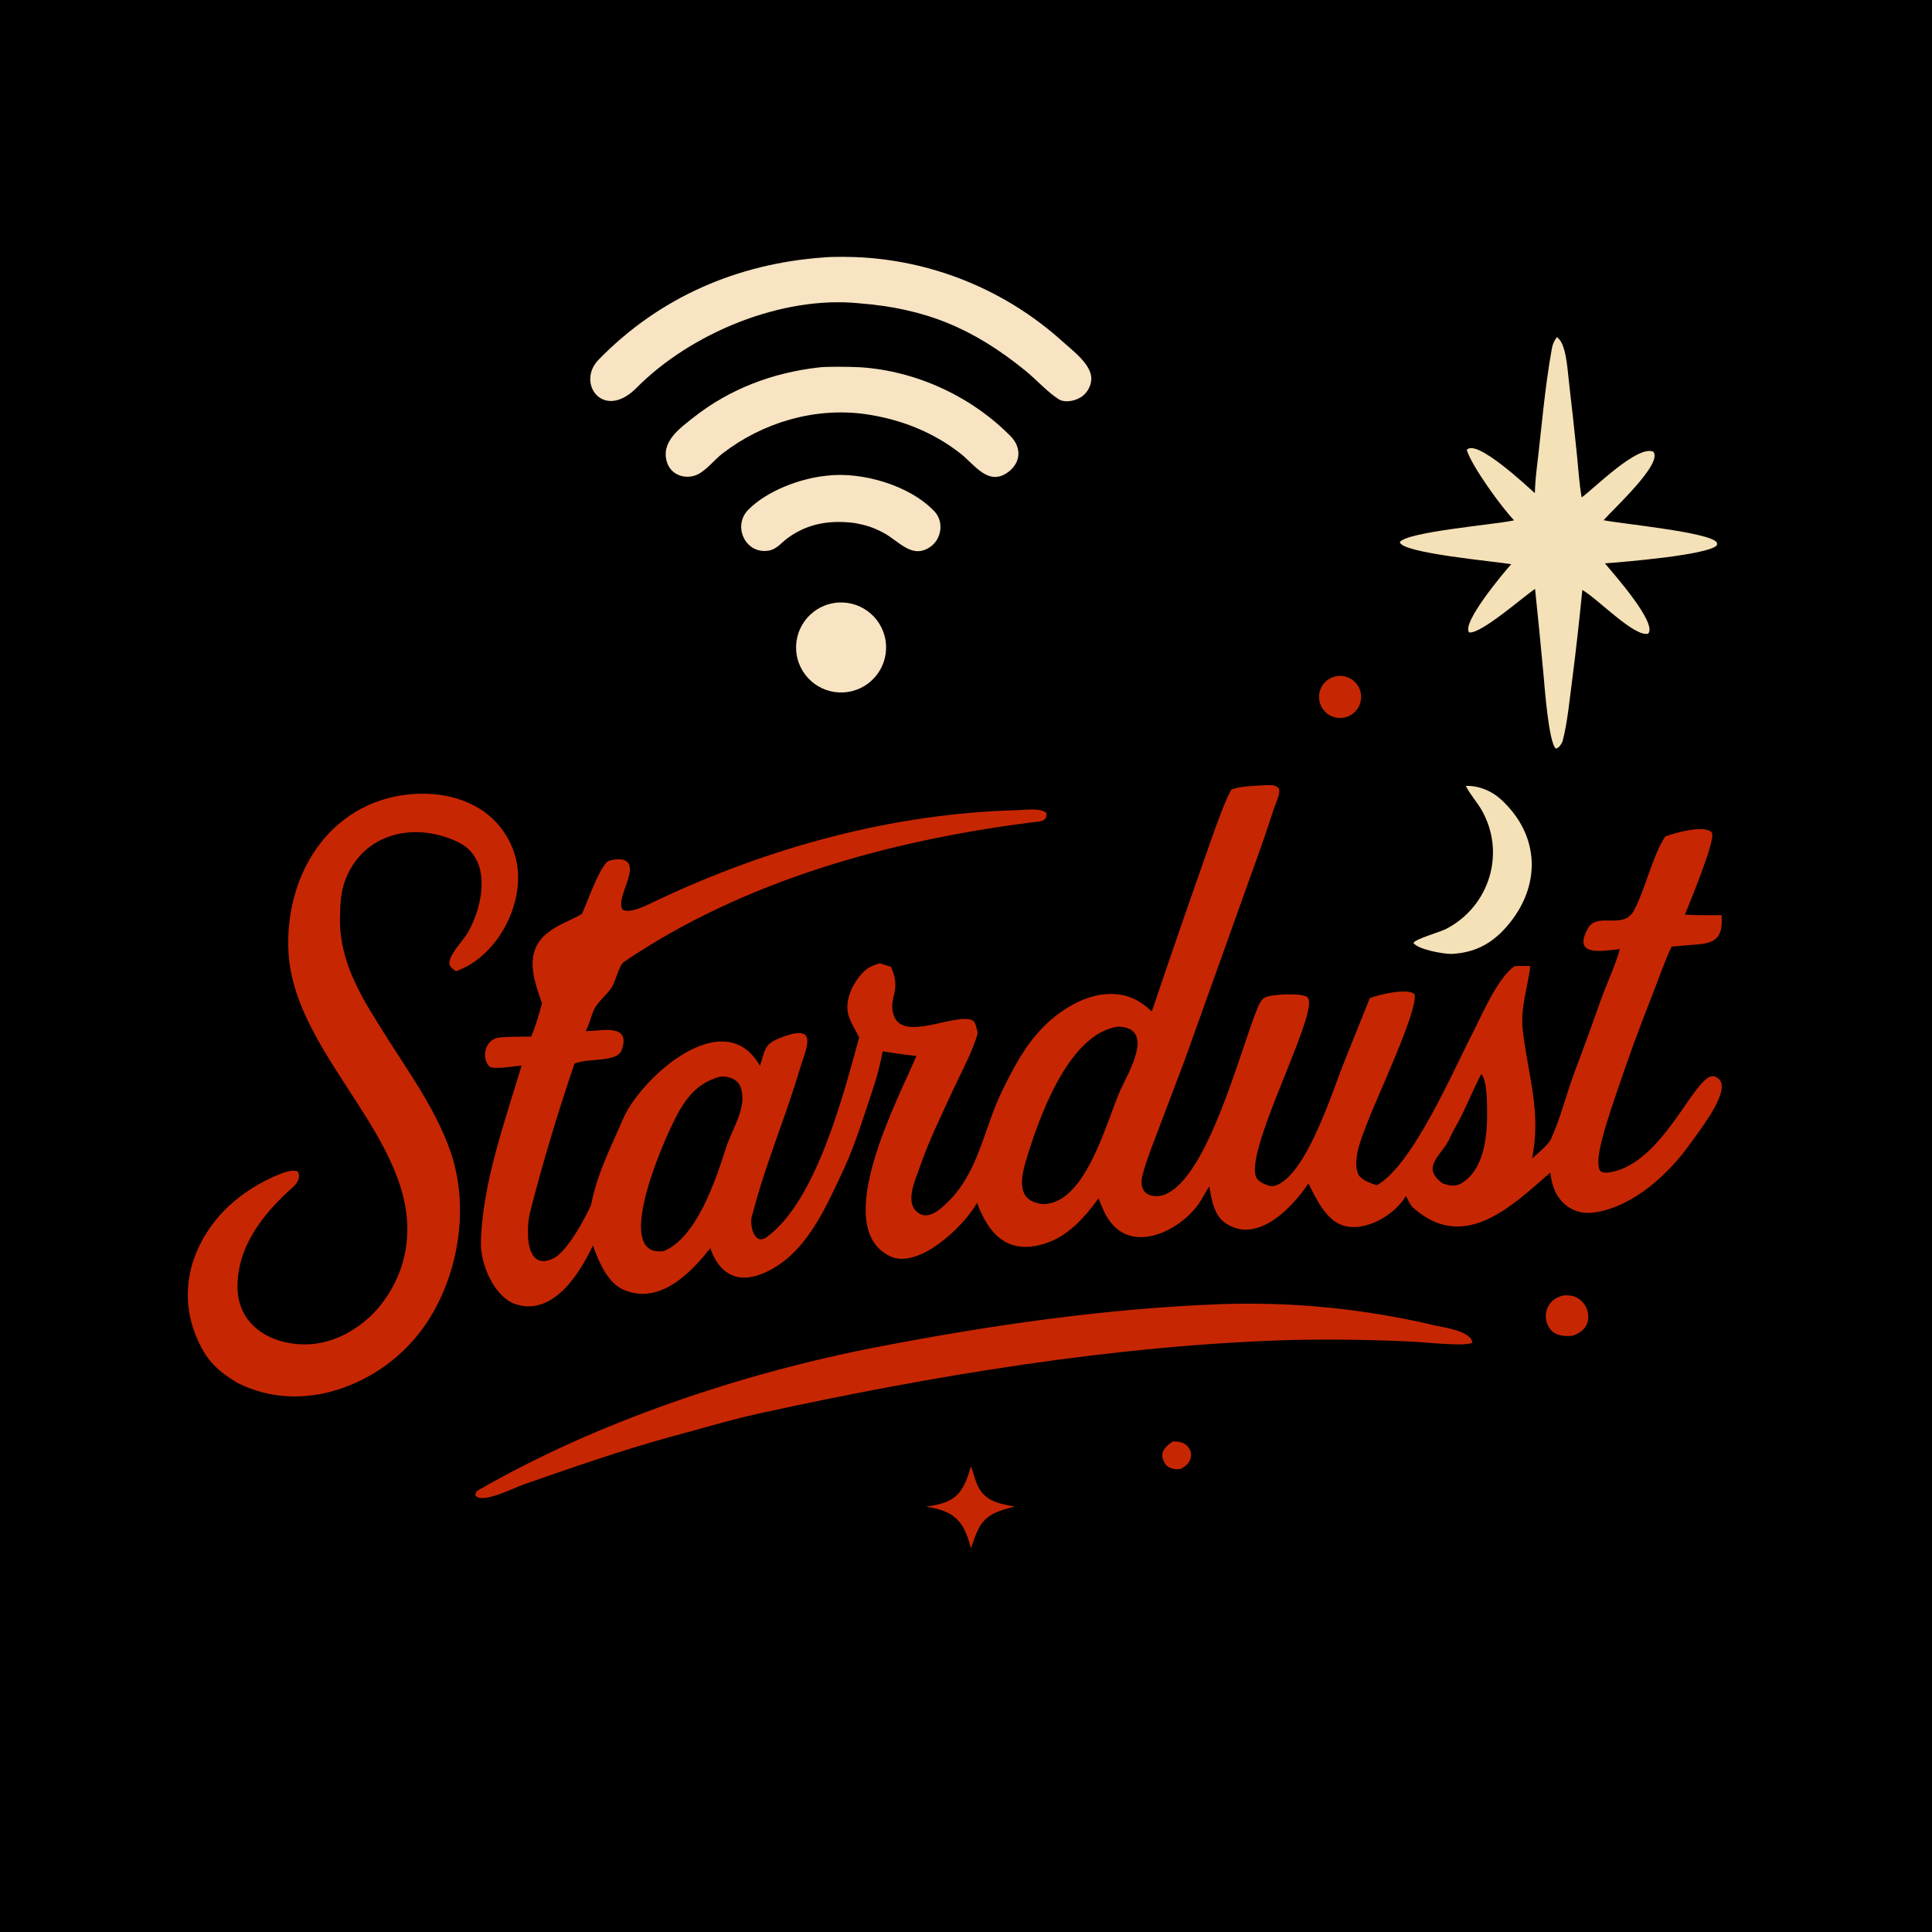 <?xml version="1.0" encoding="UTF-8" standalone="no"?>
<!-- Created with Inkscape (http://www.inkscape.org/) -->

<svg
   width="512"
   height="512"
   viewBox="0 0 512 512"
   version="1.1"
   id="svg1"
   xml:space="preserve"
   inkscape:version="1.4.2 (ebf0e940d0, 2025-05-08)"
   sodipodi:docname="icon.svg"
   xmlns:inkscape="http://www.inkscape.org/namespaces/inkscape"
   xmlns:sodipodi="http://sodipodi.sourceforge.net/DTD/sodipodi-0.dtd"
   xmlns="http://www.w3.org/2000/svg"
   xmlns:svg="http://www.w3.org/2000/svg"><sodipodi:namedview
     id="namedview1"
     pagecolor="#ffffff"
     bordercolor="#666666"
     borderopacity="1.0"
     inkscape:showpageshadow="2"
     inkscape:pageopacity="0.0"
     inkscape:pagecheckerboard="0"
     inkscape:deskcolor="#d1d1d1"
     inkscape:document-units="px"
     inkscape:zoom="0.69568454"
     inkscape:cx="215.61497"
     inkscape:cy="435.54224"
     inkscape:window-width="1920"
     inkscape:window-height="1011"
     inkscape:window-x="0"
     inkscape:window-y="0"
     inkscape:window-maximized="1"
     inkscape:current-layer="g16" /><defs
     id="defs1" /><rect
     style="display:inline;fill:#000000;stroke-width:8.651"
     id="rect16"
     width="512"
     height="512"
     x="0"
     y="0"
     inkscape:label="bg" /><g
     inkscape:label="Layer 1"
     inkscape:groupmode="layer"
     id="layer1"><g
       id="g16"
       transform="matrix(0.449,0,0,0.449,-467.378,0.483)"><g
         id="g18"
         transform="matrix(1.193,0,0,1.193,987.586,-55.758)"><path
           fill="#f8e3c2"
           d="m 452.137,173.205 c 5.175,-0.485 13.933,-0.323 19.131,-0.021 36.795,2.221 71.742,16.883 99.107,41.58 4.967,4.481 14.974,11.812 14.221,19.138 -0.292,3.055 -1.808,5.862 -4.203,7.781 -3.142,2.545 -8.782,3.626 -11.84,1.704 -5.61,-3.526 -11.096,-9.738 -16.615,-14.218 -25.699,-20.86 -49.165,-30.67 -82.022,-33.271 -38.448,-3.967 -83.487,14.768 -110.345,41.87 -16.32,16.468 -29.987,-2.404 -18.694,-13.993 30.066,-30.851 68.573,-47.51 111.26,-50.57 z"
           id="path11" /><path
           fill="#f8e3c2"
           d="m 449.242,227.688 c 3.726,-0.62 16.604,-0.409 21.055,-0.157 27.598,1.758 55.146,14.458 74.476,34.201 5.451,5.566 5.018,12.994 -1.281,17.661 -9.795,7.257 -16.675,-3.75 -23.51,-9.117 -13.813,-10.846 -30.033,-17.137 -47.359,-19.592 -25.018,-3.397 -50.519,4.165 -70.444,19.493 -4.309,3.315 -8.689,9.362 -13.807,10.976 -5.46,1.722 -11.674,-0.638 -13.596,-6.383 -3.417,-10.216 6.104,-16.901 13.049,-22.411 17.903,-14.097 38.917,-22.033 61.417,-24.671 z"
           id="path12" /><path
           fill="#f8e3c2"
           d="m 453.641,281.188 c 17.485,-2.145 41.348,4.76 53.547,17.829 4.502,4.97 3.435,13.247 -1.974,17.192 -9.078,6.621 -15.71,-2.671 -23.275,-6.707 -5.326,-2.842 -8.575,-3.801 -14.321,-4.895 -11.921,-1.517 -22.809,-0.028 -32.945,7.233 -3.202,2.256 -5.496,5.646 -9.539,6.389 -11.629,2.051 -18.15,-12.149 -10.258,-20.154 9.398,-9.533 25.843,-15.578 38.765,-16.887 z"
           id="path13" /><path
           fill="#f8e3c2"
           d="m 457.317,344.179 c 12.158,-1.947 23.587,6.344 25.512,18.505 1.925,12.161 -6.385,23.576 -18.55,25.48 -12.134,1.898 -23.514,-6.387 -25.435,-18.518 -1.92,-12.131 6.345,-23.526 18.473,-25.467 z"
           id="path14" /></g></g><g
       id="g17"
       transform="scale(0.5)"><path
         id="path3-1"
         d="M 672.359 416.113 C 671.737 416.118 671.054 416.153 670.305 416.215 C 664.808 416.508 657.946 416.626 652.82 418.367 C 649.977 422.432 644.192 438.762 642.316 444.066 C 631.544 474.535 620.81 505.464 610.492 536.09 C 603.865 529.842 597.167 526.622 587.77 526.832 C 574.648 527.125 561.124 535.757 552.324 545.012 C 543.046 554.635 537.081 566.123 531.277 577.961 C 521.321 598.136 518.85 621.337 501.922 637.535 C 497.701 641.574 491.241 647.376 485.59 641.934 C 479.827 636.382 485.312 624.944 487.52 618.531 C 492.308 604.622 498.973 591.152 505.086 577.789 C 508.75 569.852 516.263 555.833 518.199 547.492 C 517.754 545.506 517.105 541.577 515.43 540.785 C 506.477 536.55 478.161 552.82 473.59 537.859 C 470.686 528.351 478.108 525.572 472.219 512.422 C 470.282 511.813 468.132 511.077 466.188 510.578 C 462.147 511.866 459.682 512.826 456.711 516.156 C 451.338 522.178 447.129 531.36 450.117 539.391 C 451.506 543.127 453.789 546.389 455.367 549.969 C 447.623 577.633 433.179 636.308 406.344 655.699 C 399.322 660.773 396.731 647.642 398.941 643.277 C 405.497 617.463 416.243 592.619 423.758 567.129 C 426.966 556.249 434.277 542.731 415.797 549.254 C 404.906 553.098 406.046 555.103 402.785 564.906 C 383.759 531.436 339.616 571.202 330.164 593.188 C 323.468 608.76 316.732 621.465 313.27 638.59 C 310.097 645.925 300.621 663.219 293.594 666.805 C 278.119 674.704 278.749 651.267 280.965 642.504 C 287.519 616.581 295.868 589.042 304.504 563.703 C 311.82 560.638 327.071 563.256 329.492 556.586 C 334.894 541.705 317.349 546.777 310.457 546.504 C 312.701 542.145 313.178 538.656 315.004 534.723 C 317.493 530.242 321.63 527.415 324.395 523.078 C 326.251 520.167 328.118 511.579 330.707 509.824 C 394.202 466.781 471.203 445.549 546.648 435.898 C 550.139 435.452 555.275 435.884 554.605 430.973 C 551.932 428.031 543.225 429.308 539.352 429.406 C 473.081 431.078 407.472 449.142 347.742 477.422 C 343.7 479.336 334.004 484.628 329.98 482.098 C 325.876 475.718 340.397 458.684 330.098 455.594 C 328.634 455.155 323.167 455.599 321.742 456.797 C 316.555 462.431 311.69 477.318 308.461 484.344 L 307.953 484.645 C 301.713 488.262 295.619 489.989 289.875 494.715 C 277.585 504.83 282.863 519.165 287.242 531.672 C 285.766 537.711 283.874 543.638 281.582 549.418 C 276.122 549.456 270.101 549.455 265.078 549.844 C 257.273 550.449 254.797 560.181 259.273 565.156 C 261.115 567.204 273.713 564.914 276.465 564.777 C 267.49 594.802 255.684 627.07 254.883 658.52 C 254.592 669.958 261.994 687.868 273.801 691.422 C 293.376 697.314 307.268 674.965 314.277 660.105 C 317.22 668.509 321.976 679.968 330.586 683.648 C 349.719 691.824 366.399 674.459 376.48 661.496 C 380.823 674.529 390.264 680.618 403.816 675.176 C 427.06 665.844 437.667 639.979 447.609 618.82 C 453.334 606.3 458.442 589.922 462.77 576.871 C 464.902 570.451 466.595 563.892 467.836 557.242 C 473.067 558.023 480.529 559.263 485.719 559.633 C 476.726 581.366 439.377 650.458 471.84 665.875 C 486.853 673.004 511.08 649.779 517.844 637.539 C 524.525 655.462 535.547 666.161 556.312 658.219 C 566.973 654.142 575.713 644.268 582.25 635.113 C 584.037 639.614 585.432 643.524 588.402 647.477 C 601.143 664.429 625.2 652.056 635.004 638.527 C 637.181 635.522 638.853 631.921 640.945 628.828 C 642.26 636.041 643.391 644.447 650.039 648.648 C 667.109 659.438 685.34 639.363 693.523 627.238 C 697.433 635.122 702.747 646.597 711.699 649.496 C 723.566 653.337 739.33 643.891 745.168 633.879 C 745.973 635.487 747.53 638.783 748.785 639.914 C 775.882 664.345 801.186 639.347 821.672 621.5 C 822.538 628.492 824.598 634.663 830.434 639.129 C 834.936 642.574 840.138 643.426 845.652 642.555 C 865.871 639.361 884.392 622.269 895.824 606.211 C 900.352 599.851 913.854 582.764 912.473 574.727 C 912.175 572.99 911.197 571.778 909.699 570.906 C 908.666 570.303 907.767 570.254 906.656 570.586 C 897.114 573.433 881.634 613.691 856.402 620.656 C 854.337 621.226 850.614 622.151 848.645 620.996 C 847.943 620.583 847.637 619.818 847.48 619.047 C 846.895 616.173 847.192 612.909 847.75 610.047 C 849.717 599.967 853.138 590.182 856.395 580.473 C 862.391 562.521 868.875 544.738 875.844 527.141 C 878.758 519.727 882.703 508.405 886 501.715 C 890.813 501.297 895.749 500.936 900.555 500.496 C 911.351 499.508 912.973 494.716 912.5 485.086 C 906.729 484.99 898.513 485.19 893.039 484.789 C 895.433 478.762 909.246 445.643 907.406 441.477 C 907.067 440.709 905.748 440.106 904.961 439.902 C 898.868 438.322 888.436 441.285 882.559 443.367 C 875.592 454.326 872.294 470.685 866.051 482.512 C 860.451 493.121 846.654 483.109 841.641 492.051 C 832.78 507.858 850.797 503.661 858.52 503.059 C 856.515 510.897 851.607 521.325 848.773 529.254 C 844.253 541.905 839.789 554.422 834.969 567.035 C 830.404 578.984 827.288 592.367 821.98 603.848 C 820.69 606.638 814.629 611.841 812.055 613.938 C 817.017 588.886 809.834 570.092 807.074 545.773 C 805.765 534.236 809.764 523.3 811.105 512.027 C 808.294 511.974 805.517 511.876 802.711 512.07 C 793.378 518.825 785.482 537.98 780.219 548.172 C 769.811 568.326 748.659 617.73 729.699 628.234 C 726.618 627.141 720.979 625.323 719.73 621.961 C 716.565 613.438 722.738 600.562 725.328 593.535 C 729.274 582.828 751.384 536.041 749.82 527.164 C 746.969 523.303 730.154 527.223 726.004 529.09 L 711.75 564.621 C 705.688 580.151 692.656 621.143 676.965 628.051 C 674.612 629.086 672.759 628.677 670.473 627.691 C 668.516 626.847 666.292 625.545 665.582 623.406 C 660.975 609.51 691.44 551.172 693.695 533.375 C 693.883 531.891 694.092 529.032 692.516 528.219 C 688.752 526.281 674.996 526.938 670.988 528.445 C 668.499 529.38 667.211 532.568 666.277 534.863 C 657.102 557.39 640.309 623.739 617.508 633.082 C 614.917 634.144 611.635 634.396 609.012 633.281 C 607.477 632.628 606.234 631.415 605.621 629.855 C 604.513 627.033 605.187 624.035 605.98 621.234 C 608.178 613.463 611.252 605.915 614.109 598.367 L 627.973 561.73 L 664.332 460.156 C 668.103 449.881 671.666 439.528 675.02 429.109 C 677.298 422.147 681.692 416.037 672.359 416.113 z M 592.461 544.137 C 612.864 544.505 597.809 568.86 593.848 577.742 C 586.403 594.441 575.781 637.117 553.598 638.203 C 539.093 637.385 540.596 625.776 543.883 614.852 C 550.585 592.578 566.193 548.065 592.461 544.137 z M 785.109 569.293 C 788.053 572.134 788.142 583.783 788.203 588.191 C 788.386 601.233 787.011 620.275 774.051 627.441 C 770.973 629.143 767.614 628.263 764.484 627.129 C 752.453 618.204 764.799 612.13 768.59 602.828 C 769.256 601.194 771.189 597.695 772.086 596.113 C 776.974 587.49 780.449 577.95 785.109 569.293 z M 383.586 570.59 C 387.456 570.791 391.277 572.542 392.609 576.414 C 396.199 586.908 388.054 598.233 384.918 607.996 C 379.483 624.915 369.581 655.587 351.93 663.078 C 323.126 667.268 353.589 599.799 359.984 588.871 C 365.446 579.538 371.33 573.407 381.934 570.598 C 382.481 570.565 383.033 570.561 383.586 570.59 z "
         style="fill:#c72603;fill-opacity:1" /><path
         fill="#c72603"
         d="m 221.342,420.718 c 22.043,-0.784 42.777,8.457 50.815,30.135 8.753,23.608 -6.994,55.75 -30.507,63.926 -1.794,-1.287 -1.957,-1.393 -3.316,-3.096 -1.386,-4.951 6.963,-12.64 9.715,-17.51 8.046,-14.241 13.012,-39.148 -5.405,-47.913 -21.33,-10.152 -47.258,-5.853 -58.215,16.816 -3.32,6.868 -4.083,13.662 -4.167,21.182 -1.141,21.617 8.665,40.148 19.914,57.816 13.28,21.979 30.05,43.656 38.558,68.186 8.929,25.744 5.67,55.96 -6.452,80.236 -10.483,21.497 -29.129,37.907 -51.783,45.574 -18.245,6.092 -37.288,5.58 -54.613,-3.08 -10.749,-6.468 -16.579,-12.045 -21.621,-23.984 -6.259,-14.46 -6.296,-30.857 -0.103,-45.346 8.113,-19.383 23.989,-32.902 43.125,-40.955 2.742,-1.154 7.706,-2.991 10.459,-1.823 1.783,2.626 -0.002,6.118 -2.139,8.008 -15.544,13.749 -29.531,30.963 -29.743,52.665 -0.215,22.131 19.904,32.396 39.498,30.838 13.056,-1.129 25.58,-8.45 34.319,-18.223 7.406,-8.386 12.526,-18.54 14.863,-29.481 11.95,-57.216 -58.67,-102.992 -61.65,-160.168 -2.214,-42.5 23.622,-81.991 68.448,-83.803 z"
         id="path7-9" /><path
         fill="#c72603"
         d="m 646.964,691.224 c 37.916,-1.338 75.841,2.4 112.766,11.114 5.514,1.281 19.793,3.019 20.666,9.23 -3.02,2.32 -25.142,-0.175 -30.553,-0.409 -21.576,-1.078 -43.183,-1.394 -64.781,-0.946 -93.089,2.598 -191.181,18.932 -282.197,38.85 -16.068,3.516 -31.859,8.363 -47.753,12.564 -26.08,7.205 -51.846,16.217 -77.375,25.095 -5.079,1.766 -22.596,10.775 -25.76,5.841 0.133,-0.871 0.2,-1.95 1.092,-2.467 63.111,-36.541 140.836,-62.425 211.866,-76.142 60.81,-11.744 121.568,-20.445 182.029,-22.73 z"
         id="path8-3" /><path
         fill="#f5e1b7"
         d="m 825.137,178.715 c 5.067,2.957 5.664,17.551 6.412,23.488 1.538,13.09 2.971,26.192 4.299,39.305 0.721,7.094 1.208,15.275 2.47,22.143 7.17,-5.248 29.368,-27.703 37.931,-24.278 5.37,6.233 -21.18,30.418 -26.324,36.347 9.369,1.915 55.753,6.299 59.865,11.64 0.5,0.648 0.251,0.985 0.147,1.731 -5.019,5.176 -50.109,8.811 -59.292,9.499 4.306,5.251 28.122,31.89 22.865,37.303 -7.366,1.811 -27.026,-18.848 -34.844,-23.201 -1.581,15.766 -3.259,31.506 -5.328,47.221 -1.301,9.885 -2.604,23.75 -5.202,33.13 -0.895,1.73 -1.61,3.23 -3.536,3.731 -3.84,-3.575 -5.916,-32.838 -6.516,-39.215 -1.395,-15.16 -2.889,-30.31 -4.48,-45.449 -6.507,4.408 -28.679,23.983 -34.885,23.092 -4.461,-4.572 18.256,-31.764 22.262,-36.152 -8.051,-1.472 -58.57,-5.878 -59.04,-11.759 4.193,-5.457 49.941,-9.221 59.849,-11.364 l 0.697,-0.154 c -6.41,-6.562 -22.461,-28.69 -25.084,-37.28 4.895,-6.307 32.162,19.393 36.081,22.891 0.147,-4.245 0.475,-8.54 0.986,-12.77 2.576,-21.359 4.233,-42.964 8.09,-64.132 0.404,-2.216 1.283,-3.954 2.577,-5.767 z"
         id="path9-6" /><path
         fill="#f5e1b7"
         d="m 776.935,416.565 c 6.631,-0.266 13.546,2.524 18.496,7.041 21.137,19.284 21.617,46.506 2.921,67.761 -7.987,9.079 -16.988,13.624 -29.064,14.236 -4.517,0.017 -17.612,-2.337 -20.123,-5.79 0.725,-2.107 13.866,-5.679 17.362,-7.493 23.143,-12.011 31.763,-40.657 18.6,-63.265 -2.168,-3.723 -5.702,-7.816 -7.768,-11.68 z"
         id="path15-8" /><path
         fill="#c72603"
         d="m 514.545,777.284 c 1.943,4.027 2.246,8.95 5.586,13.369 4.208,5.567 11.275,6.71 17.718,7.838 -15.923,4.034 -18.196,6.97 -23.221,22.155 -3.799,-14.552 -8.62,-19.795 -23.826,-22.104 15.504,-1.971 19.704,-6.727 23.743,-21.258 z"
         id="path16-7" /><path
         fill="#c72603"
         d="m 708.148,358.44 c 6.085,-1.176 11.963,2.834 13.087,8.929 1.124,6.095 -2.936,11.938 -9.041,13.01 -6.031,1.058 -11.788,-2.942 -12.898,-8.964 -1.111,-6.021 2.84,-11.812 8.852,-12.975 z"
         id="path17-9" /><path
         fill="#c72603"
         d="m 828.748,686.574 c 2.5,-0.005 4.368,-0.095 6.647,1.017 2.722,1.332 4.797,3.699 5.761,6.572 2.273,6.805 -1.348,11.88 -7.854,13.851 -6.056,0.474 -11.586,-0.599 -13.542,-7.299 -0.87,-2.897 -0.501,-6.026 1.02,-8.641 1.907,-3.214 4.498,-4.595 7.968,-5.5 z"
         id="path18" /><path
         fill="#c72603"
         d="m 621.519,764.068 c 3.562,-0.195 6.767,0.398 8.785,3.671 1.024,1.627 1.268,3.626 0.664,5.451 -0.899,2.782 -2.817,4.072 -5.218,5.407 -2.91,0.418 -6.601,-0.235 -8.211,-2.76 -3.598,-5.637 -0.117,-9.034 3.98,-11.769 z"
         id="path19" /></g></g></svg>
